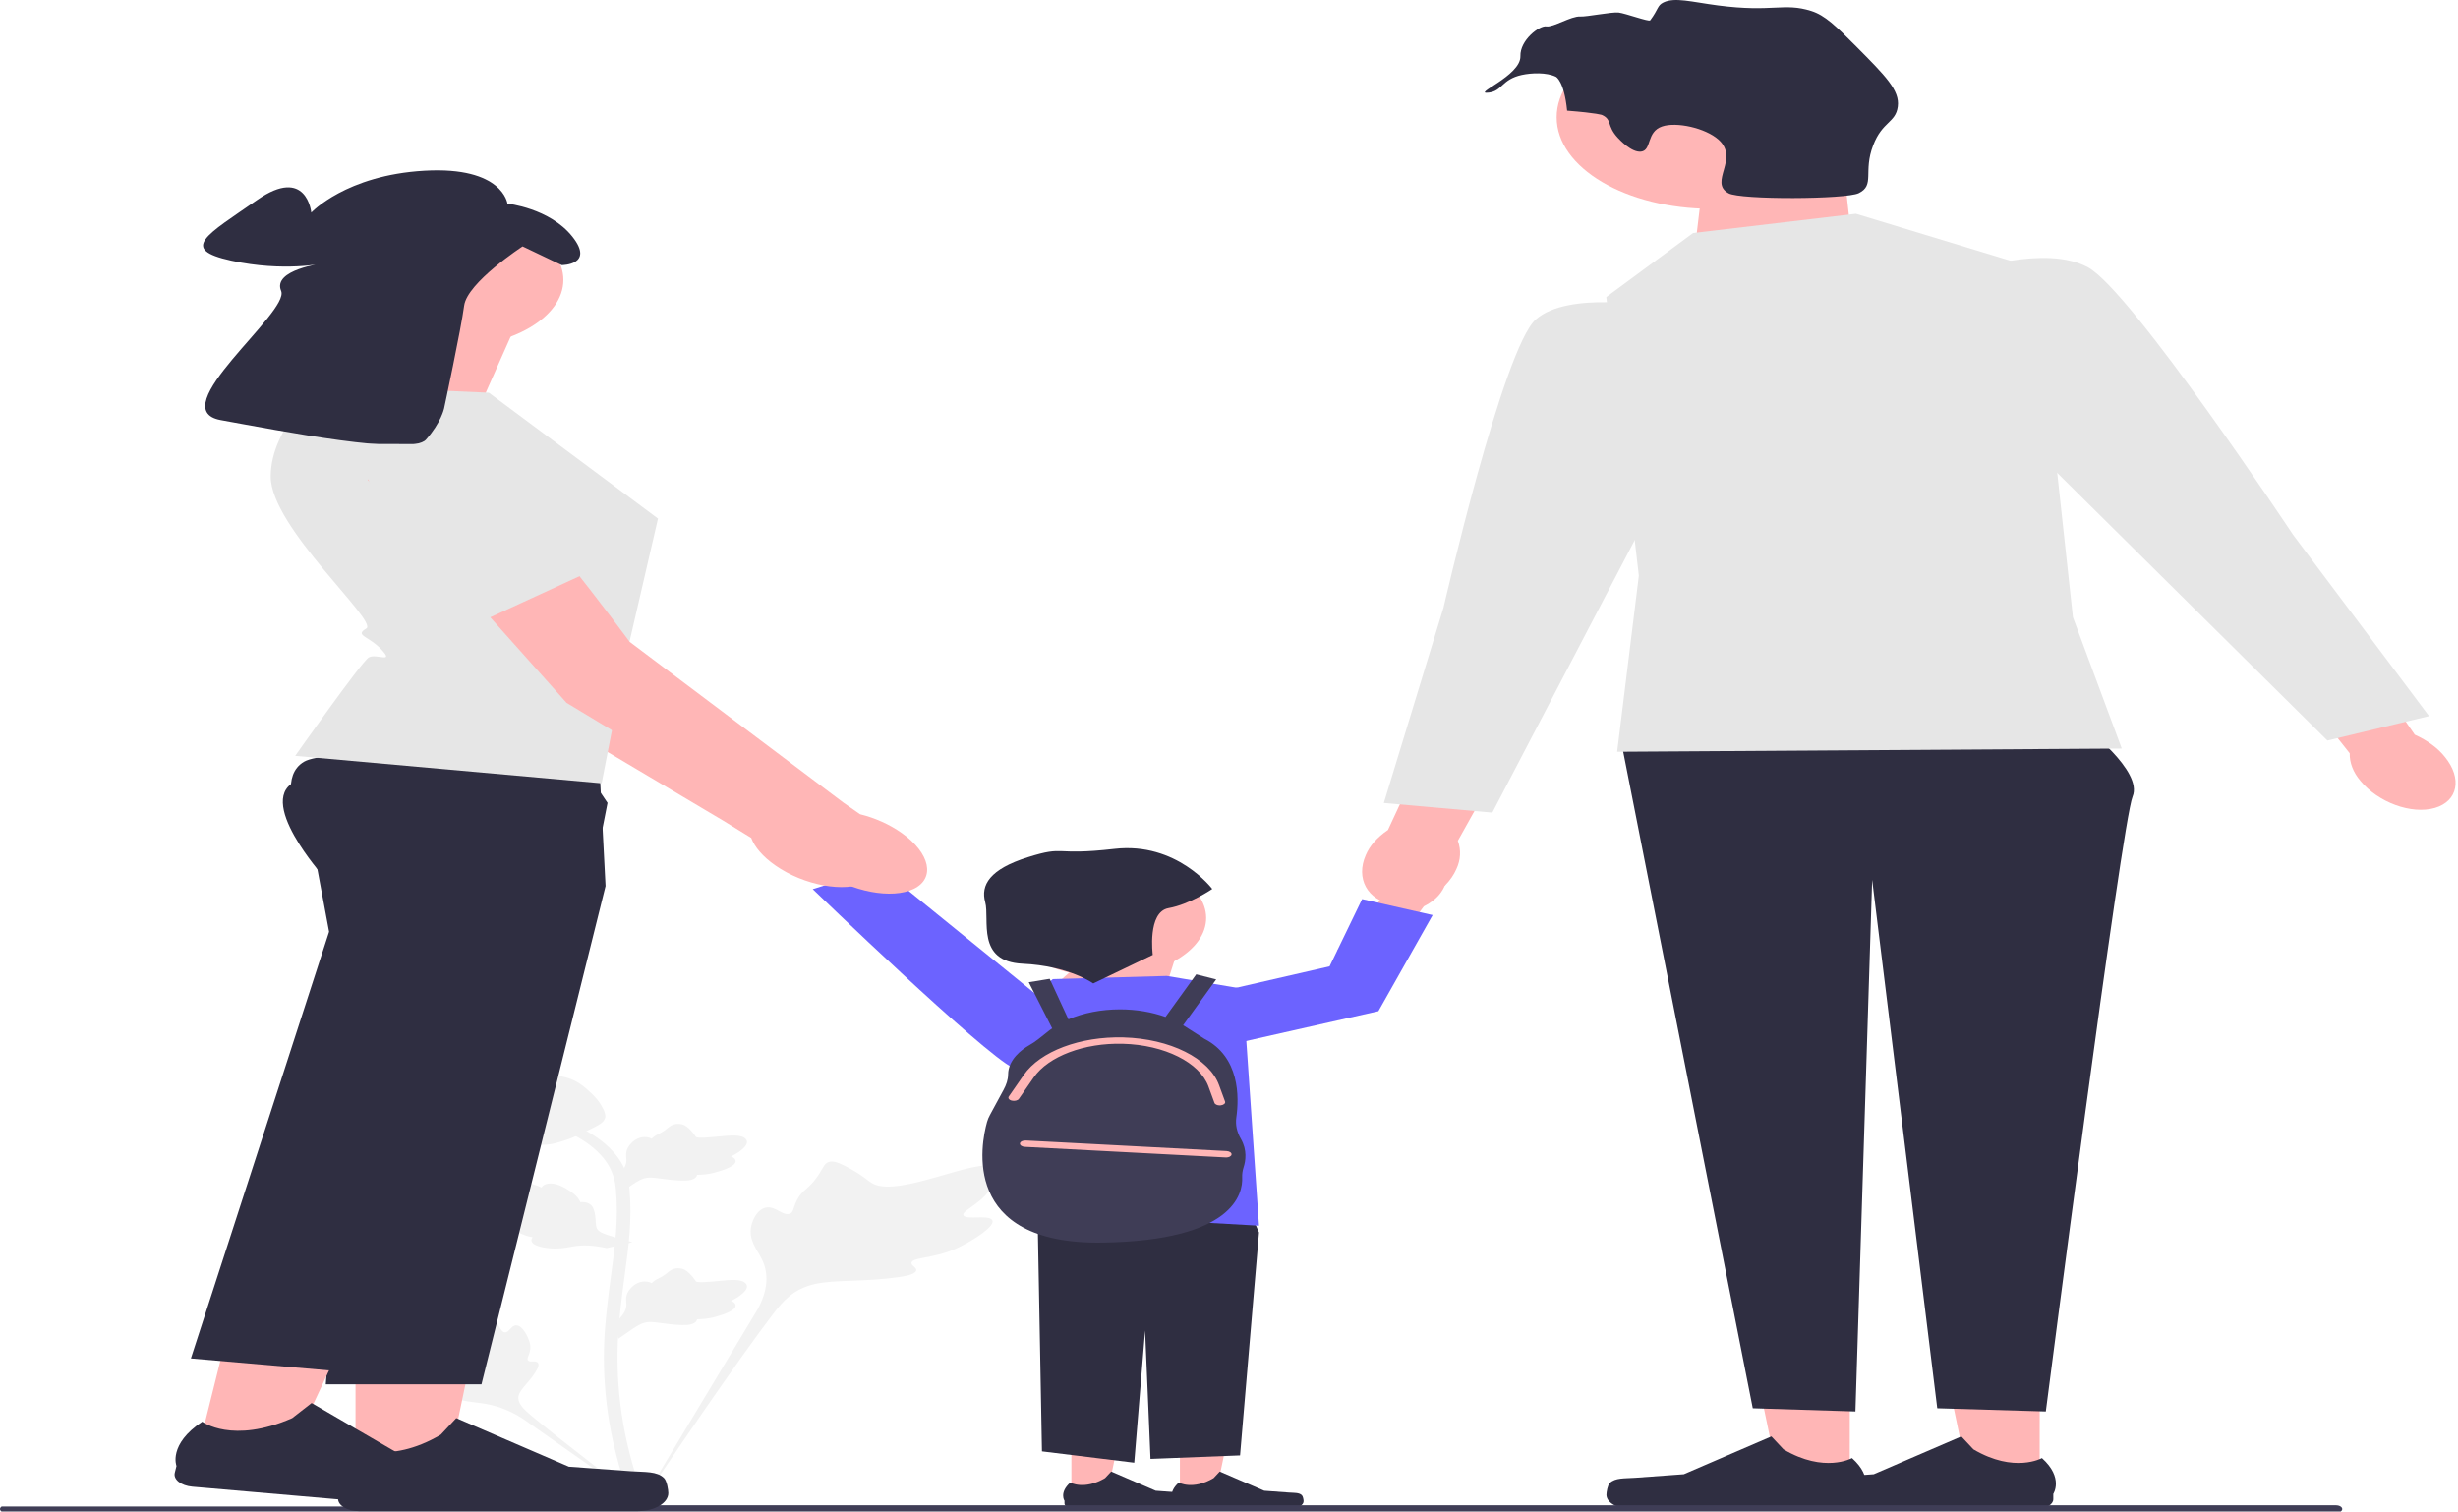 <?xml version="1.0" encoding="UTF-8"?>
<svg xmlns="http://www.w3.org/2000/svg" xmlns:xlink="http://www.w3.org/1999/xlink" width="200px" height="123px" viewBox="0 0 200 123" version="1.1">
<g id="surface1">
<path style=" stroke:none;fill-rule:nonzero;fill:rgb(94.902%,94.902%,94.902%);fill-opacity:1;" d="M 80.695 99.238 C 80.324 98.867 78.711 99.266 78.414 98.93 C 78.117 98.594 79.617 98.082 80.473 96.914 C 80.625 96.703 81.598 95.379 80.879 94.969 C 79.516 94.191 73.27 97.395 71.082 96.348 C 70.602 96.117 70.266 95.656 68.816 94.91 C 68.238 94.617 67.887 94.48 67.551 94.531 C 67.07 94.602 67.031 94.98 66.52 95.727 C 65.746 96.844 65.293 96.777 64.84 97.668 C 64.508 98.328 64.586 98.715 64.191 98.789 C 63.637 98.895 63.125 98.191 62.422 98.254 C 61.703 98.32 61.27 99.137 61.133 99.75 C 60.875 100.898 61.586 101.656 61.984 102.453 C 62.414 103.316 62.668 104.633 61.676 106.496 L 51.84 122.855 C 54.012 119.496 60.301 110.297 62.941 106.879 C 63.703 105.891 64.547 104.891 66.273 104.496 C 67.938 104.113 70.227 104.34 73.141 103.926 C 73.48 103.879 74.426 103.738 74.543 103.41 C 74.641 103.137 74.086 102.988 74.172 102.734 C 74.285 102.391 75.379 102.387 76.723 101.996 C 77.668 101.719 78.258 101.387 78.766 101.105 C 78.918 101.02 81.191 99.734 80.695 99.238 Z M 80.695 99.238 "/>
<path style=" stroke:none;fill-rule:nonzero;fill:rgb(94.902%,94.902%,94.902%);fill-opacity:1;" d="M 42 107.852 C 41.582 107.852 41.449 108.434 41.082 108.422 C 40.719 108.41 40.727 107.828 40.004 107.246 C 39.871 107.141 39.051 106.473 38.5 106.566 C 37.461 106.738 38.324 109.469 36.82 109.801 C 36.492 109.875 36.012 109.84 34.973 110.043 C 34.559 110.125 34.348 110.188 34.293 110.301 C 34.211 110.461 34.516 110.578 34.988 110.945 C 35.695 111.488 35.508 111.602 36.117 111.988 C 36.57 112.277 36.914 112.367 36.863 112.5 C 36.789 112.691 36.059 112.637 35.91 112.859 C 35.754 113.086 36.309 113.449 36.777 113.664 C 37.66 114.07 38.496 114.082 39.27 114.199 C 40.117 114.324 41.285 114.629 42.547 115.453 L 53.309 123.023 C 51.145 121.426 45.309 116.949 43.23 115.199 C 42.629 114.691 42.039 114.16 42.207 113.543 C 42.371 112.953 43.223 112.355 43.719 111.391 C 43.777 111.281 43.93 110.965 43.691 110.836 C 43.496 110.73 43.207 110.848 43.023 110.75 C 42.773 110.617 43.082 110.301 43.145 109.797 C 43.188 109.441 43.082 109.176 42.992 108.949 C 42.969 108.879 42.555 107.848 42 107.852 Z M 42 107.852 "/>
<path style=" stroke:none;fill-rule:nonzero;fill:rgb(94.902%,94.902%,94.902%);fill-opacity:1;" d="M 50.301 108.949 L 50.051 107.629 L 50.164 107.531 C 50.695 107.066 50.965 106.613 50.969 106.184 C 50.969 106.117 50.961 106.047 50.957 105.98 C 50.934 105.703 50.91 105.363 51.211 104.961 C 51.379 104.738 51.855 104.223 52.574 104.289 C 52.766 104.305 52.91 104.355 53.023 104.418 C 53.039 104.402 53.055 104.387 53.074 104.371 C 53.297 104.168 53.473 104.082 53.645 104 C 53.773 103.938 53.91 103.871 54.121 103.715 C 54.215 103.648 54.285 103.586 54.348 103.535 C 54.531 103.383 54.773 103.203 55.203 103.207 C 55.656 103.219 55.895 103.441 56.055 103.59 C 56.336 103.852 56.465 104.039 56.551 104.168 C 56.582 104.211 56.617 104.266 56.633 104.281 C 56.781 104.406 57.977 104.289 58.426 104.246 C 59.438 104.145 60.309 104.059 60.672 104.434 C 60.93 104.703 60.738 105.059 60.082 105.52 C 59.879 105.664 59.664 105.773 59.473 105.859 C 59.629 105.914 59.773 106 59.832 106.137 C 59.965 106.457 59.5 106.777 58.445 107.09 C 58.184 107.172 57.832 107.273 57.336 107.324 C 57.105 107.348 56.895 107.355 56.715 107.359 C 56.711 107.418 56.688 107.484 56.625 107.555 C 56.438 107.754 56.051 107.852 55.473 107.828 C 54.832 107.809 54.305 107.734 53.84 107.672 C 53.434 107.617 53.086 107.57 52.809 107.582 C 52.301 107.605 51.91 107.848 51.449 108.156 Z M 50.301 108.949 "/>
<path style=" stroke:none;fill-rule:nonzero;fill:rgb(94.902%,94.902%,94.902%);fill-opacity:1;" d="M 51.461 101.086 L 49.363 101.566 L 49.168 101.523 C 48.277 101.34 47.465 101.301 46.762 101.406 C 46.648 101.426 46.539 101.445 46.426 101.465 C 45.98 101.547 45.426 101.648 44.695 101.578 C 44.289 101.539 43.324 101.398 43.246 100.973 C 43.223 100.855 43.27 100.762 43.344 100.684 C 43.312 100.676 43.285 100.672 43.254 100.664 C 42.867 100.59 42.68 100.508 42.504 100.434 C 42.363 100.375 42.223 100.316 41.914 100.234 C 41.777 100.199 41.664 100.172 41.562 100.148 C 41.266 100.082 40.906 99.988 40.805 99.746 C 40.711 99.48 41.016 99.289 41.215 99.16 C 41.574 98.934 41.852 98.812 42.035 98.73 C 42.105 98.703 42.18 98.668 42.203 98.656 C 42.375 98.539 41.875 97.887 41.691 97.641 C 41.27 97.09 40.906 96.613 41.434 96.312 C 41.809 96.094 42.441 96.113 43.363 96.371 C 43.648 96.449 43.883 96.547 44.07 96.637 C 44.121 96.531 44.227 96.426 44.434 96.359 C 44.926 96.199 45.57 96.387 46.352 96.906 C 46.547 97.039 46.805 97.211 47.016 97.48 C 47.113 97.609 47.176 97.727 47.227 97.828 C 47.328 97.816 47.441 97.812 47.57 97.832 C 47.945 97.887 48.199 98.082 48.309 98.418 C 48.441 98.789 48.453 99.109 48.469 99.391 C 48.484 99.637 48.496 99.848 48.582 100 C 48.75 100.285 49.246 100.449 49.871 100.633 Z M 51.461 101.086 "/>
<path style=" stroke:none;fill-rule:nonzero;fill:rgb(94.902%,94.902%,94.902%);fill-opacity:1;" d="M 50.301 97.195 L 50.051 95.875 L 50.164 95.773 C 50.695 95.312 50.965 94.859 50.969 94.43 C 50.969 94.363 50.961 94.293 50.957 94.227 C 50.934 93.949 50.91 93.605 51.211 93.207 C 51.379 92.984 51.855 92.469 52.574 92.535 C 52.766 92.551 52.91 92.602 53.023 92.664 C 53.039 92.648 53.055 92.633 53.074 92.617 C 53.297 92.414 53.473 92.328 53.645 92.246 C 53.773 92.184 53.91 92.117 54.121 91.961 C 54.215 91.895 54.285 91.832 54.348 91.781 C 54.531 91.629 54.773 91.449 55.203 91.453 C 55.656 91.465 55.895 91.688 56.055 91.832 C 56.336 92.098 56.465 92.285 56.551 92.41 C 56.582 92.457 56.617 92.508 56.633 92.523 C 56.781 92.652 57.977 92.535 58.426 92.488 C 59.438 92.391 60.309 92.305 60.672 92.68 C 60.93 92.949 60.738 93.305 60.082 93.766 C 59.879 93.91 59.664 94.02 59.473 94.105 C 59.629 94.16 59.773 94.246 59.832 94.383 C 59.965 94.703 59.5 95.023 58.445 95.336 C 58.184 95.414 57.832 95.52 57.336 95.57 C 57.105 95.594 56.895 95.602 56.715 95.602 C 56.711 95.664 56.688 95.73 56.625 95.797 C 56.438 96 56.051 96.094 55.473 96.07 C 54.832 96.051 54.305 95.98 53.84 95.918 C 53.434 95.863 53.086 95.816 52.809 95.828 C 52.301 95.852 51.91 96.09 51.449 96.402 Z M 50.301 97.195 "/>
<path style=" stroke:none;fill-rule:nonzero;fill:rgb(94.902%,94.902%,94.902%);fill-opacity:1;" d="M 52.59 122.832 L 52.121 122.66 L 52.008 122.34 L 52.121 122.66 L 51.574 122.695 C 51.566 122.668 51.535 122.598 51.492 122.488 C 51.246 121.898 50.5 120.102 49.879 117.273 C 49.441 115.297 49.199 113.266 49.148 111.234 C 49.098 109.199 49.258 107.66 49.391 106.422 C 49.488 105.488 49.609 104.598 49.727 103.734 C 50.039 101.418 50.336 99.234 50.113 96.812 C 50.066 96.273 49.965 95.148 48.852 93.953 C 48.207 93.258 47.316 92.645 46.207 92.121 L 46.898 91.613 C 48.121 92.188 49.105 92.867 49.82 93.641 C 51.055 94.965 51.168 96.191 51.219 96.781 C 51.445 99.242 51.145 101.449 50.828 103.785 C 50.711 104.648 50.594 105.531 50.492 106.461 C 50.363 107.688 50.203 109.215 50.254 111.223 C 50.301 113.23 50.547 115.238 50.973 117.188 C 51.59 119.98 52.324 121.754 52.566 122.332 C 52.695 122.645 52.723 122.711 52.59 122.832 Z M 52.59 122.832 "/>
<path style=" stroke:none;fill-rule:nonzero;fill:rgb(94.902%,94.902%,94.902%);fill-opacity:1;" d="M 44.18 93.16 C 44.133 93.16 44.09 93.16 44.043 93.156 C 43.098 93.129 42.227 92.797 41.449 92.168 C 41.082 91.875 40.895 91.539 40.523 90.867 C 40.465 90.766 40.184 90.242 40.012 89.52 C 39.902 89.047 39.914 88.852 40.074 88.676 C 40.25 88.484 40.535 88.348 40.855 88.258 C 40.84 88.195 40.852 88.129 40.898 88.062 C 41.086 87.793 41.586 87.828 41.859 87.844 C 41.996 87.855 42.168 87.867 42.352 87.863 C 42.641 87.855 42.797 87.805 43.035 87.727 C 43.262 87.652 43.543 87.562 43.961 87.512 C 44.785 87.41 45.473 87.547 45.699 87.594 C 46.898 87.828 47.488 88.379 48.168 89.012 C 48.305 89.141 48.773 89.605 49.082 90.242 C 49.305 90.699 49.273 90.906 49.207 91.055 C 49.07 91.367 48.75 91.547 47.934 91.941 C 47.078 92.355 46.652 92.559 46.285 92.688 C 45.43 92.977 44.891 93.16 44.18 93.16 Z M 44.18 93.16 "/>
<path style=" stroke:none;fill-rule:nonzero;fill:rgb(100%,71.373%,71.373%);fill-opacity:1;" d="M 96.004 121.715 L 98.902 121.715 L 100.281 115.117 L 96.004 115.117 Z M 96.004 121.715 "/>
<path style=" stroke:none;fill-rule:nonzero;fill:rgb(18.431%,18.039%,25.49%);fill-opacity:1;" d="M 105.93 121.676 C 106.023 121.766 106.07 122.055 106.07 122.16 C 106.07 122.48 105.629 122.738 105.086 122.738 L 96.113 122.738 C 95.742 122.738 95.441 122.562 95.441 122.344 L 95.441 122.125 C 95.441 122.125 95 121.461 95.914 120.645 C 95.914 120.645 97.047 121.285 98.746 120.281 L 99.246 119.746 L 102.867 121.309 L 104.875 121.457 C 105.316 121.488 105.707 121.453 105.93 121.676 Z M 105.93 121.676 "/>
<path style=" stroke:none;fill-rule:nonzero;fill:rgb(100%,71.373%,71.373%);fill-opacity:1;" d="M 87.176 121.715 L 90.07 121.715 L 91.449 115.117 L 87.176 115.117 Z M 87.176 121.715 "/>
<path style=" stroke:none;fill-rule:nonzero;fill:rgb(18.431%,18.039%,25.49%);fill-opacity:1;" d="M 97.102 121.676 C 97.191 121.766 97.238 122.055 97.238 122.16 C 97.238 122.48 96.801 122.738 96.258 122.738 L 87.285 122.738 C 86.914 122.738 86.613 122.562 86.613 122.344 L 86.613 122.125 C 86.613 122.125 86.168 121.461 87.082 120.645 C 87.082 120.645 88.219 121.285 89.914 120.281 L 90.414 119.746 L 94.039 121.309 L 96.047 121.457 C 96.484 121.488 96.875 121.453 97.102 121.676 Z M 97.102 121.676 "/>
<path style=" stroke:none;fill-rule:nonzero;fill:rgb(18.431%,18.039%,25.49%);fill-opacity:1;" d="M 99.352 93.23 L 102.441 100.293 L 100.898 118.434 L 93.613 118.719 L 93.172 108.277 L 92.289 119.027 L 84.781 118.105 L 84.34 94.457 Z M 99.352 93.23 "/>
<path style=" stroke:none;fill-rule:nonzero;fill:rgb(100%,71.373%,71.373%);fill-opacity:1;" d="M 69.434 69.445 C 68.438 68.414 66.727 67.879 65.613 68.254 C 64.5 68.629 64.406 69.77 65.402 70.801 C 65.793 71.219 66.344 71.574 67.012 71.836 L 71.332 76.18 L 74.742 74.941 L 70.121 70.789 C 70.078 70.316 69.844 69.855 69.434 69.445 Z M 69.434 69.445 "/>
<path style=" stroke:none;fill-rule:nonzero;fill:rgb(42.353%,38.824%,100%);fill-opacity:1;" d="M 89.062 84.781 C 89.062 84.781 84.969 88.113 82.465 86.922 C 79.961 85.73 66.129 72.355 66.129 72.355 L 71.617 70.621 Z M 89.062 84.781 "/>
<path style=" stroke:none;fill-rule:nonzero;fill:rgb(100%,71.373%,71.373%);fill-opacity:1;" d="M 85.223 80.719 L 90.523 76.031 L 95.82 77.332 L 94.496 81.5 Z M 85.223 80.719 "/>
<path style=" stroke:none;fill-rule:nonzero;fill:rgb(42.353%,38.824%,100%);fill-opacity:1;" d="M 85.664 79.676 L 94.938 79.418 L 101.117 80.461 L 102.441 99.742 L 83.898 98.699 L 83.898 88.531 L 81.25 83.324 Z M 85.664 79.676 "/>
<path style=" stroke:none;fill-rule:nonzero;fill:rgb(24.706%,23.922%,33.725%);fill-opacity:1;" d="M 100.969 92.684 C 100.641 92.125 100.512 91.531 100.594 90.941 C 100.832 89.273 100.879 86.008 97.996 84.531 L 96.371 83.492 C 96.336 83.469 96.301 83.453 96.266 83.43 L 98.957 79.699 L 97.332 79.289 L 94.832 82.754 C 93.727 82.355 92.449 82.137 91.125 82.137 C 89.602 82.137 88.141 82.43 86.934 82.949 L 85.41 79.652 L 83.707 79.93 L 85.613 83.684 C 85.543 83.734 85.469 83.781 85.402 83.832 L 84.473 84.57 C 84.246 84.75 83.996 84.914 83.723 85.07 C 83.152 85.402 82.039 86.203 82.027 87.438 C 82.023 87.859 81.879 88.277 81.66 88.68 L 80.555 90.719 C 80.449 90.91 80.367 91.105 80.312 91.305 C 79.824 93.051 78.137 101.281 89.672 101.117 C 100.426 100.961 101.133 97.098 101.07 95.812 C 101.059 95.535 101.102 95.258 101.188 94.984 C 101.352 94.484 101.496 93.594 100.969 92.684 Z M 100.969 92.684 "/>
<path style=" stroke:none;fill-rule:nonzero;fill:rgb(100%,71.373%,71.373%);fill-opacity:1;" d="M 149.547 9.387 L 150.551 18.551 L 137.906 20.262 L 138.789 12.852 Z M 149.547 9.387 "/>
<path style=" stroke:none;fill-rule:nonzero;fill:rgb(100%,71.373%,71.373%);fill-opacity:1;" d="M 150.508 120.762 L 144.809 120.762 L 142.098 107.785 L 150.512 107.785 Z M 150.508 120.762 "/>
<path style=" stroke:none;fill-rule:nonzero;fill:rgb(18.431%,18.039%,25.49%);fill-opacity:1;" d="M 130.98 120.684 C 130.805 120.859 130.711 121.43 130.711 121.637 C 130.711 122.266 131.578 122.777 132.645 122.777 L 150.297 122.777 C 151.023 122.777 151.617 122.43 151.617 122 L 151.617 121.566 C 151.617 121.566 152.488 120.262 150.691 118.652 C 150.691 118.652 148.457 119.914 145.117 117.941 L 144.133 116.891 L 137.008 119.965 L 133.055 120.254 C 132.191 120.316 131.426 120.242 130.98 120.684 Z M 130.98 120.684 "/>
<path style=" stroke:none;fill-rule:nonzero;fill:rgb(100%,71.373%,71.373%);fill-opacity:1;" d="M 165.961 120.762 L 160.262 120.762 L 157.551 107.785 L 165.965 107.785 Z M 165.961 120.762 "/>
<path style=" stroke:none;fill-rule:nonzero;fill:rgb(18.431%,18.039%,25.49%);fill-opacity:1;" d="M 146.434 120.684 C 146.258 120.859 146.164 121.43 146.164 121.637 C 146.164 122.266 147.027 122.777 148.098 122.777 L 165.75 122.777 C 166.477 122.777 167.07 122.43 167.07 122 L 167.07 121.566 C 167.07 121.566 167.941 120.262 166.145 118.652 C 166.145 118.652 163.91 119.914 160.57 117.941 L 159.586 116.891 L 152.461 119.965 L 148.508 120.254 C 147.645 120.316 146.879 120.242 146.434 120.684 Z M 146.434 120.684 "/>
<path style=" stroke:none;fill-rule:nonzero;fill:rgb(18.431%,18.039%,25.49%);fill-opacity:1;" d="M 169.551 59.09 C 169.551 59.09 174.406 62.738 173.523 64.824 C 172.641 66.91 166.461 114.859 166.461 114.859 L 157.629 114.598 L 152.332 71.598 L 150.969 114.859 L 142.617 114.598 L 132.023 60.914 Z M 169.551 59.09 "/>
<path style=" stroke:none;fill-rule:nonzero;fill:rgb(100%,71.373%,71.373%);fill-opacity:1;" d="M 118.5 70.723 C 117.668 72.613 115.34 73.891 113.301 73.574 C 111.266 73.262 110.293 71.477 111.129 69.586 C 111.445 68.828 112.062 68.129 112.934 67.539 L 116.641 59.562 L 122.945 60.672 L 118.621 68.418 C 118.895 69.18 118.852 69.973 118.5 70.723 Z M 118.5 70.723 "/>
<path style=" stroke:none;fill-rule:nonzero;fill:rgb(100%,71.373%,71.373%);fill-opacity:1;" d="M 151.891 9.543 C 151.891 13.656 146.242 16.992 139.273 16.992 C 132.309 16.992 126.66 13.656 126.66 9.543 C 126.66 5.434 132.309 2.098 139.273 2.098 C 146.242 2.098 151.891 5.434 151.891 9.543 Z M 151.891 9.543 "/>
<path style=" stroke:none;fill-rule:nonzero;fill:rgb(90.196%,90.196%,90.196%);fill-opacity:1;" d="M 137.762 18.961 L 151.008 17.395 L 165.578 21.824 L 168.668 50.23 L 172.641 60.914 L 131.582 61.176 L 133.348 46.844 L 130.699 24.172 Z M 137.762 18.961 "/>
<path style=" stroke:none;fill-rule:nonzero;fill:rgb(90.196%,90.196%,90.196%);fill-opacity:1;" d="M 134.672 24.953 C 134.672 24.953 127.609 23.648 124.961 25.996 C 122.309 28.34 117.453 49.449 117.453 49.449 L 112.598 65.344 L 121.426 66.125 L 135.996 38.242 Z M 134.672 24.953 "/>
<path style=" stroke:none;fill-rule:nonzero;fill:rgb(100%,71.373%,71.373%);fill-opacity:1;" d="M 198.926 61.586 C 200.363 63.344 199.996 65.207 198.102 65.75 C 196.203 66.289 193.504 65.301 192.062 63.543 C 191.473 62.848 191.172 62.074 191.188 61.297 L 185.25 53.805 L 191.266 52.234 L 196.48 59.785 C 197.527 60.262 198.367 60.879 198.926 61.586 Z M 198.926 61.586 "/>
<path style=" stroke:none;fill-rule:nonzero;fill:rgb(90.196%,90.196%,90.196%);fill-opacity:1;" d="M 160.047 22.098 C 160.047 22.098 166.391 19.848 169.902 21.758 C 173.414 23.668 186.57 43.504 186.57 43.504 L 197.645 58.273 L 189.375 60.262 L 164.07 35.195 Z M 160.047 22.098 "/>
<path style=" stroke:none;fill-rule:nonzero;fill:rgb(24.706%,23.922%,33.725%);fill-opacity:1;" d="M 190.582 122.801 C 190.582 122.973 190.348 123.113 190.059 123.113 L 0.523 123.113 C 0.234 123.113 0 122.973 0 122.801 C 0 122.719 0.055 122.645 0.141 122.59 L 39.754 122.59 C 40.598 122.59 41.422 122.559 42.234 122.492 L 190.059 122.492 C 190.348 122.492 190.582 122.629 190.582 122.801 Z M 190.582 122.801 "/>
<path style=" stroke:none;fill-rule:nonzero;fill:rgb(100%,71.373%,71.373%);fill-opacity:1;" d="M 112.98 71.543 C 113.77 70.449 115.363 69.805 116.543 70.102 C 117.723 70.395 118.039 71.523 117.25 72.617 C 116.945 73.055 116.469 73.445 115.855 73.754 L 112.418 78.367 L 108.785 77.367 L 112.562 72.93 C 112.512 72.453 112.656 71.98 112.98 71.543 Z M 112.98 71.543 "/>
<path style=" stroke:none;fill-rule:nonzero;fill:rgb(100%,71.373%,71.373%);fill-opacity:1;" d="M 98.141 74.699 C 98.141 77.348 94.508 79.492 90.023 79.492 C 85.535 79.492 81.902 77.348 81.902 74.699 C 81.902 72.051 85.535 69.906 90.023 69.906 C 94.508 69.906 98.141 72.051 98.141 74.699 Z M 98.141 74.699 "/>
<path style=" stroke:none;fill-rule:nonzero;fill:rgb(42.353%,38.824%,100%);fill-opacity:1;" d="M 100.234 80.461 L 108.184 78.637 L 110.832 73.164 L 116.57 74.465 L 112.156 82.285 L 100.234 84.973 Z M 100.234 80.461 "/>
<path style=" stroke:none;fill-rule:nonzero;fill:rgb(18.431%,18.039%,25.49%);fill-opacity:1;" d="M 88.953 80.027 L 93.797 77.703 C 93.797 77.703 93.34 74.219 95.078 73.902 C 96.82 73.59 98.637 72.34 98.637 72.34 C 98.637 72.34 95.754 68.496 90.684 69.078 C 85.609 69.66 86.766 68.773 83.641 69.754 C 80.516 70.73 79.781 72.031 80.164 73.418 C 80.543 74.805 79.41 78.246 83.199 78.422 C 86.984 78.598 88.953 80.027 88.953 80.027 Z M 88.953 80.027 "/>
<path style=" stroke:none;fill-rule:nonzero;fill:rgb(18.431%,18.039%,25.49%);fill-opacity:1;" d="M 131.633 11.211 C 130.715 10.219 131.191 9.746 130.359 9.359 C 130.359 9.359 130.027 9.203 127.512 9.004 C 127.27 6.574 126.602 6.25 126.602 6.25 C 125.836 5.875 124.613 5.93 123.832 6.098 C 122.184 6.457 122.242 7.406 121.148 7.535 C 119.637 7.715 123.758 6.188 123.711 4.574 C 123.668 3.258 125.266 2.055 125.824 2.148 C 126.375 2.242 127.855 1.293 128.578 1.344 C 129.07 1.379 131.164 0.953 131.703 1.02 C 132.289 1.094 134.168 1.789 134.27 1.656 C 134.965 0.723 134.836 0.449 135.352 0.199 C 136.273 -0.246 137.621 0.156 139.785 0.441 C 144.238 1.027 145.145 0.188 147.371 0.891 C 148.496 1.246 149.363 2.102 151.051 3.797 C 153.41 6.172 154.59 7.355 154.418 8.668 C 154.246 10.004 153.16 9.867 152.414 11.824 C 151.578 14 152.582 15.062 151.238 15.719 C 150.203 16.227 141.609 16.266 140.648 15.73 C 139 14.816 141.574 12.922 139.828 11.363 C 138.754 10.41 136.406 9.895 135.246 10.289 C 133.934 10.73 134.418 12.238 133.523 12.34 C 132.758 12.422 131.793 11.383 131.633 11.211 Z M 131.633 11.211 "/>
<path style=" stroke:none;fill-rule:nonzero;fill:rgb(100%,71.373%,71.373%);fill-opacity:1;" d="M 70.488 71.789 C 72.246 70.914 71.781 68.879 69.449 67.25 C 68.426 66.539 67.219 66.02 66.031 65.734 L 64.672 64.809 L 47.086 51.805 C 47.086 51.805 37.352 38.867 34.477 37.469 C 31.602 36.074 28.219 36.801 28.219 36.801 L 25.582 38.727 L 42.023 56.789 L 58.852 66.785 L 61.125 68.184 C 61.398 68.922 62.062 69.711 63.086 70.426 C 65.418 72.055 68.734 72.664 70.488 71.789 Z M 70.488 71.789 "/>
<path style=" stroke:none;fill-rule:nonzero;fill:rgb(90.196%,90.196%,90.196%);fill-opacity:1;" d="M 37.297 39.875 L 41.707 43.691 L 48.031 49.215 L 36.664 51.535 L 26.629 41.371 Z M 37.297 39.875 "/>
<path style=" stroke:none;fill-rule:nonzero;fill:rgb(100%,71.373%,71.373%);fill-opacity:1;" d="M 41.773 26.895 L 38.582 34.074 L 26.414 32.664 C 26.414 32.664 31.199 27.48 30.004 25.129 Z M 41.773 26.895 "/>
<path style=" stroke:none;fill-rule:nonzero;fill:rgb(100%,71.373%,71.373%);fill-opacity:1;" d="M 28.93 120.375 L 36.254 120.375 L 39.742 103.695 L 28.926 103.695 Z M 28.93 120.375 "/>
<path style=" stroke:none;fill-rule:nonzero;fill:rgb(18.431%,18.039%,25.49%);fill-opacity:1;" d="M 54.031 120.277 C 54.262 120.504 54.379 121.234 54.379 121.5 C 54.379 122.309 53.266 122.969 51.895 122.969 L 29.203 122.969 C 28.266 122.969 27.508 122.52 27.508 121.965 L 27.508 121.41 C 27.508 121.41 26.383 119.734 28.695 117.668 C 28.695 117.668 31.566 119.285 35.859 116.75 L 37.125 115.398 L 46.285 119.352 L 51.363 119.723 C 52.477 119.801 53.461 119.711 54.031 120.277 Z M 54.031 120.277 "/>
<path style=" stroke:none;fill-rule:nonzero;fill:rgb(18.431%,18.039%,25.49%);fill-opacity:1;" d="M 49.273 72.102 L 39.176 112.652 L 26.508 112.652 L 28.195 89.504 L 29.082 77.332 L 26.508 71.539 C 26.508 71.539 25.336 70.25 24.352 68.691 C 23.238 66.93 22.359 64.816 23.664 63.816 C 24.145 63.445 25.391 63.172 27.09 62.969 C 28.125 62.844 29.332 62.746 30.633 62.672 C 38.125 62.234 48.781 62.508 48.781 62.508 L 49.051 67.781 L 49.203 70.73 Z M 49.273 72.102 "/>
<path style=" stroke:none;fill-rule:nonzero;fill:rgb(100%,71.373%,71.373%);fill-opacity:1;" d="M 16.023 118.391 L 23.27 119.02 L 30.832 102.816 L 20.133 101.887 Z M 16.023 118.391 "/>
<path style=" stroke:none;fill-rule:nonzero;fill:rgb(18.431%,18.039%,25.49%);fill-opacity:1;" d="M 40.883 120.449 C 41.051 120.695 40.992 121.43 40.926 121.691 C 40.727 122.492 39.461 123.047 38.105 122.93 L 15.652 120.98 C 14.727 120.898 14.086 120.391 14.223 119.844 L 14.359 119.293 C 14.359 119.293 13.664 117.539 16.457 115.691 C 16.457 115.691 18.902 117.539 23.773 115.402 L 25.355 114.172 L 33.445 118.871 L 38.379 119.672 C 39.461 119.848 40.457 119.84 40.883 120.449 Z M 40.883 120.449 "/>
<path style=" stroke:none;fill-rule:nonzero;fill:rgb(18.431%,18.039%,25.49%);fill-opacity:1;" d="M 49.434 65.336 L 48.047 72.375 L 40.496 87.211 L 28.062 111.629 L 15.531 110.543 L 26.777 75.82 L 25.664 69.867 C 25.664 69.867 25.301 69.273 24.887 68.41 C 24.062 66.695 23.027 63.902 24.164 62.48 C 24.32 62.285 24.512 62.117 24.75 61.98 C 25.199 61.727 26.109 61.57 27.328 61.488 C 32.426 61.148 42.922 62.117 47.594 62.598 Z M 49.434 65.336 "/>
<path style=" stroke:none;fill-rule:nonzero;fill:rgb(90.196%,90.196%,90.196%);fill-opacity:1;" d="M 39.777 31.957 L 53.539 42.199 L 51.07 52.879 L 48.953 63.742 L 24.02 61.508 C 24.02 61.508 29.406 53.855 30.004 53.5 C 30.602 53.148 32.105 54.02 31.055 52.879 C 30.004 51.734 28.809 51.734 29.805 51.145 C 30.801 50.559 22.027 42.906 22.027 38.785 C 22.027 34.664 26.215 31.367 26.215 31.367 Z M 39.777 31.957 "/>
<path style=" stroke:none;fill-rule:nonzero;fill:rgb(100%,71.373%,71.373%);fill-opacity:1;" d="M 45.84 22.777 C 45.84 25.801 41.688 28.25 36.566 28.25 C 31.445 28.25 27.297 25.801 27.297 22.777 C 27.297 19.754 31.445 17.305 36.566 17.305 C 41.688 17.305 45.84 19.754 45.84 22.777 Z M 45.84 22.777 "/>
<path style=" stroke:none;fill-rule:nonzero;fill:rgb(18.431%,18.039%,25.49%);fill-opacity:1;" d="M 36.133 33.242 C 36.133 33.242 37.52 26.762 37.766 24.875 C 38.012 22.992 42.52 20.051 42.52 20.051 L 45.711 21.574 C 45.711 21.574 48.41 21.574 46.57 19.254 C 44.727 16.934 41.289 16.57 41.289 16.57 C 41.289 16.57 40.922 13.527 34.539 13.891 C 28.152 14.254 25.328 17.297 25.328 17.297 C 25.328 17.297 24.961 13.457 20.91 16.281 C 16.855 19.109 14.523 20.27 18.82 21.211 C 23.117 22.152 26.312 21.426 26.312 21.426 C 26.312 21.426 22.137 21.934 22.875 23.676 C 23.609 25.414 13.172 33.312 17.961 34.184 C 22.75 35.051 33.434 37.152 34.66 35.777 C 35.887 34.398 36.133 33.242 36.133 33.242 Z M 36.133 33.242 "/>
<path style=" stroke:none;fill-rule:nonzero;fill:rgb(100%,71.373%,71.373%);fill-opacity:1;" d="M 74.352 72.332 C 76.121 71.465 75.684 69.43 73.375 67.789 C 72.363 67.07 71.16 66.547 69.98 66.258 L 68.633 65.32 L 51.234 52.23 C 51.234 52.23 41.68 39.246 38.824 37.836 C 35.973 36.426 32.578 37.137 32.578 37.137 L 29.914 39.047 L 46.098 57.191 L 62.785 67.27 L 65.035 68.68 C 65.301 69.418 65.953 70.211 66.965 70.93 C 69.273 72.57 72.582 73.199 74.352 72.332 Z M 74.352 72.332 "/>
<path style=" stroke:none;fill-rule:nonzero;fill:rgb(90.196%,90.196%,90.196%);fill-opacity:1;" d="M 28.902 36.129 C 28.902 36.129 33.164 49.176 38.008 51.098 L 47.668 46.652 C 47.668 46.652 48.512 46.633 46.938 45.582 C 45.367 44.535 45.77 42.281 45.77 42.281 C 45.77 42.281 46.477 42.82 44.938 42.07 C 43.395 41.32 44.828 36.16 44.828 36.16 Z M 28.902 36.129 "/>
<path style=" stroke:none;fill-rule:nonzero;fill:rgb(100%,71.373%,71.373%);fill-opacity:1;" d="M 99.246 89.953 C 99.043 89.953 98.859 89.867 98.816 89.746 L 98.328 88.414 C 97.617 86.457 94.75 85.027 91.359 84.938 C 88.223 84.855 85.312 85.953 84.117 87.668 L 82.902 89.422 C 82.809 89.555 82.551 89.617 82.324 89.562 C 82.098 89.508 81.992 89.355 82.086 89.223 L 83.301 87.473 C 84.637 85.551 87.887 84.328 91.402 84.418 C 95.191 84.52 98.395 86.117 99.191 88.305 L 99.68 89.637 C 99.73 89.777 99.578 89.914 99.34 89.945 C 99.309 89.949 99.277 89.953 99.246 89.953 Z M 99.246 89.953 "/>
<path style=" stroke:none;fill-rule:nonzero;fill:rgb(100%,71.373%,71.373%);fill-opacity:1;" d="M 99.766 94.191 C 99.754 94.191 99.742 94.191 99.727 94.188 L 83.391 93.328 C 83.148 93.316 82.969 93.191 82.988 93.047 C 83.012 92.902 83.223 92.797 83.469 92.809 L 99.805 93.668 C 100.051 93.684 100.227 93.809 100.207 93.953 C 100.188 94.09 99.992 94.191 99.766 94.191 Z M 99.766 94.191 "/>
</g>
</svg>
